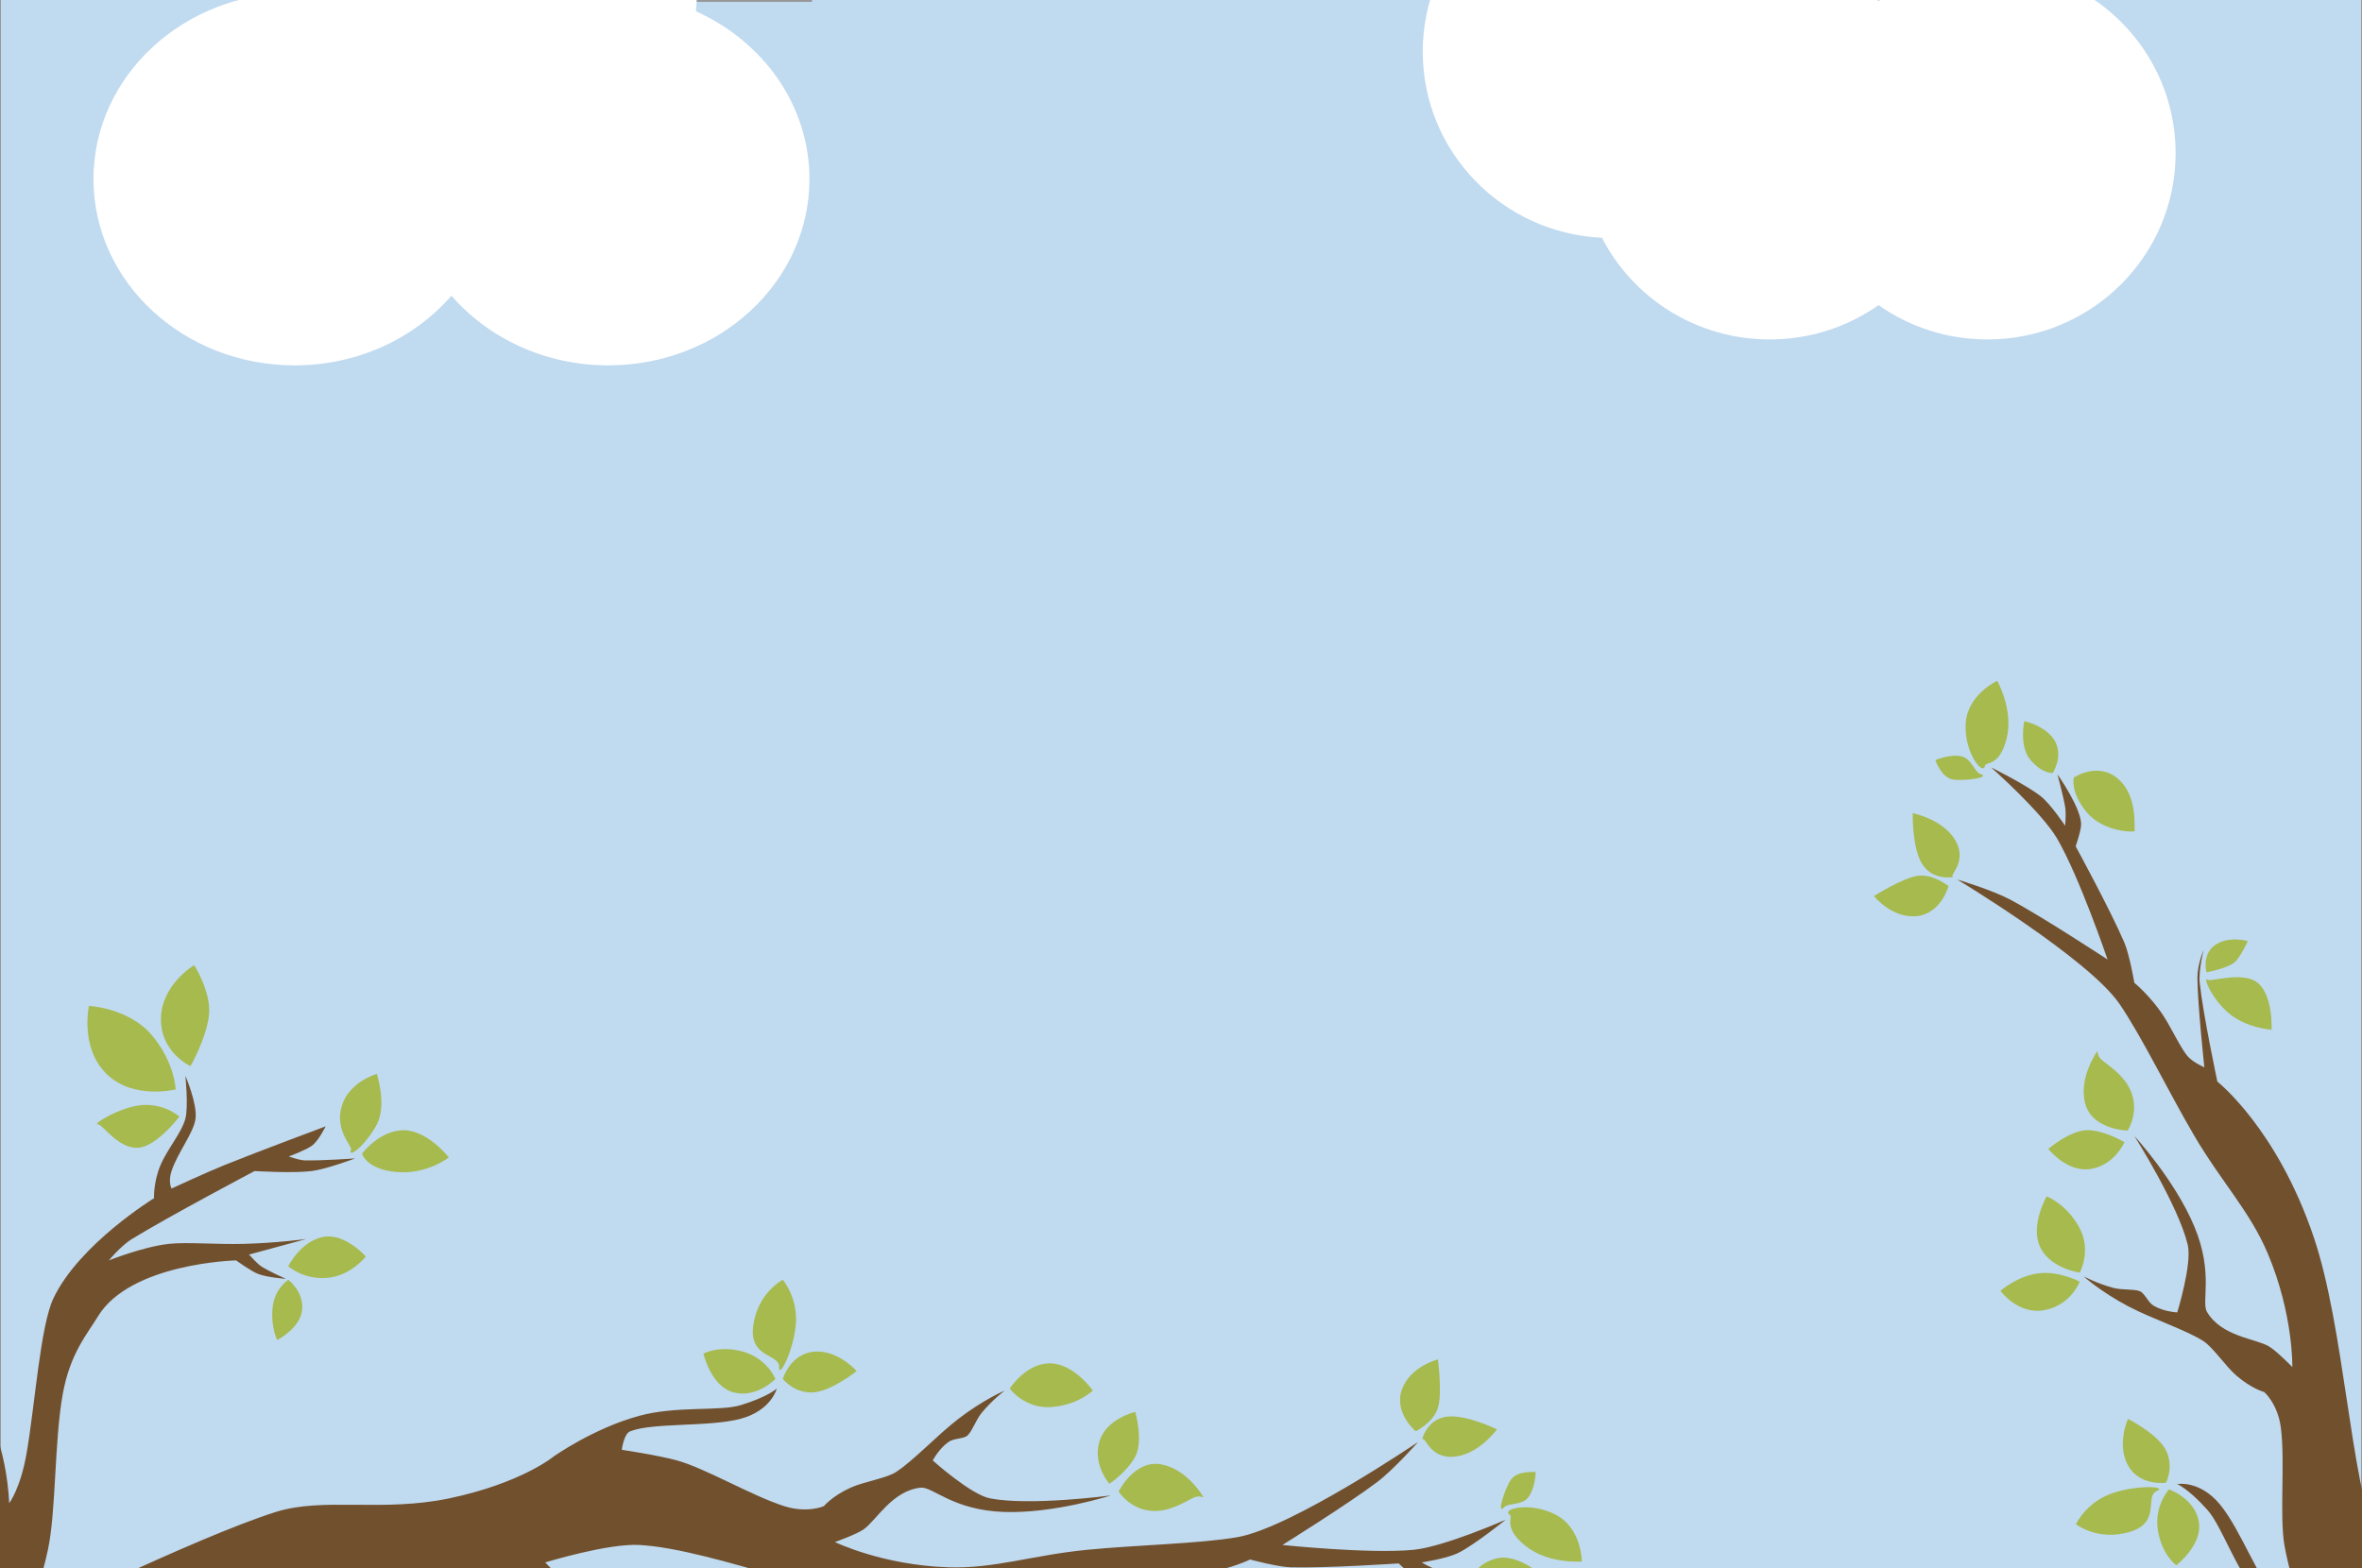 <?xml version="1.0" encoding="UTF-8" standalone="no"?>
<svg
   xmlns:sketch="http://www.bohemiancoding.com/sketch/ns"
   xmlns:dc="http://purl.org/dc/elements/1.1/"
   xmlns:cc="http://creativecommons.org/ns#"
   xmlns:rdf="http://www.w3.org/1999/02/22-rdf-syntax-ns#"
   xmlns:svg="http://www.w3.org/2000/svg"
   xmlns="http://www.w3.org/2000/svg"
   xmlns:sodipodi="http://sodipodi.sourceforge.net/DTD/sodipodi-0.dtd"
   xmlns:inkscape="http://www.inkscape.org/namespaces/inkscape"
   width="1280px"
   height="850px"
   viewBox="0 0 1280 850"
   version="1.1"
   id="svg2"
   inkscape:version="0.48.5 r10040"
   sodipodi:docname="sky_bg2.svg">
  <rect x="0" y="0" width="1280" height="850" fill="#333333" stroke="none"/>
  <sodipodi:namedview
     pagecolor="#ffffff"
     bordercolor="#666666"
     borderopacity="1"
     objecttolerance="10"
     gridtolerance="10"
     guidetolerance="10"
     inkscape:pageopacity="0"
     inkscape:pageshadow="2"
     inkscape:window-width="1536"
     inkscape:window-height="803"
     id="namedview109"
     showgrid="false"
     inkscape:zoom="0.63197669"
     inkscape:cx="714.67463"
     inkscape:cy="656.67065"
     inkscape:window-x="-8"
     inkscape:window-y="-8"
     inkscape:window-maximized="1"
     inkscape:current-layer="svg2" />
  <!-- Generator: Sketch 3.3.3 (12081) - http://www.bohemiancoding.com/sketch -->
  <title
     id="title4">Desktop Landscape</title>
  <desc
     id="desc6">Created with Sketch.</desc>
  <defs
     id="defs8">
    <filter
       x="-50%"
       y="-50%"
       width="200%"
       height="200%"
       filterUnits="objectBoundingBox"
       id="filter-1">
      <feMorphology
         radius="4"
         in="SourceAlpha"
         operator="dilate"
         result="shadowSpreadOuter1"
         id="feMorphology11" />
      <feOffset
         dx="4"
         dy="3"
         in="shadowSpreadOuter1"
         result="shadowOffsetOuter1"
         id="feOffset13" />
      <feGaussianBlur
         stdDeviation="2.5"
         in="shadowOffsetOuter1"
         result="shadowBlurOuter1"
         id="feGaussianBlur15" />
      <feColorMatrix
         values="0 0 0 0 0   0 0 0 0 0   0 0 0 0 0  0 0 0 0.089 0"
         in="shadowBlurOuter1"
         type="matrix"
         result="shadowMatrixOuter1"
         id="feColorMatrix17" />
      <feMerge
         id="feMerge19">
        <feMergeNode
           in="shadowMatrixOuter1"
           id="feMergeNode21" />
        <feMergeNode
           in="SourceGraphic"
           id="feMergeNode23" />
      </feMerge>
    </filter>
  </defs>
  <path
     style="fill:#a7ba4d;stroke:none"
     inkscape:connector-curvature="0"
     sketch:type="MSShapeGroup"
     id="Line"
     d="m 556.214,732.139 c 3.5,-11.056 0,-22.638 0,-22.638 0,0 -16,3.159 -19.5,17.374 -3.5,14.215 6,23.691 6,23.691 0,0 10,-7.371 13.5,-18.426 z" />
  <rect
     style="fill:#c0daf0;stroke:#979797"
     height="895"
     width="1280"
     y="-22"
     x="0"
     sketch:type="MSShapeGroup"
     id="Rectangle-71" />
  <path
     style="fill:#a7ba4d;stroke:none"
     inkscape:connector-curvature="0"
     sketch:type="MSShapeGroup"
     id="path30"
     d="m 569.714,762.674 c 14.5,-1.053 22.5,-8.95 22.5,-8.95 0,0 -10.5,-14.907 -23.5,-14.741 -13,0.166 -21.5,13.688 -21.5,13.688 0,0 8,11.056 22.5,10.003 z" />
  <path
     style="fill:#a7ba4d;stroke:none"
     inkscape:connector-curvature="0"
     sketch:type="MSShapeGroup"
     id="path32"
     d="m 615.214,789.524 c 4.5,-8.424 0,-24.218 0,-24.218 0,0 -16,3.685 -19.5,16.321 -3.5,12.635 5.5,22.638 5.5,22.638 0,0 9.5,-6.318 14,-14.741 z" />
  <path
     style="fill:#a7ba4d;stroke:none"
     inkscape:connector-curvature="0"
     sketch:type="MSShapeGroup"
     id="path34"
     d="m 626.714,819.006 c 8.828,-0.376 15.891,-5.314 20.5,-7.371 2.439,-1.088 5,0 5,0 0,0 -8.5,-15.268 -23,-17.9 -14.5,-2.632 -23,14.741 -23,14.741 0,0 7,11.105 20.5,10.529 z" />
  <path
     style="fill:#a7ba4d;stroke:none"
     inkscape:connector-curvature="0"
     sketch:type="MSShapeGroup"
     id="path36"
     d="m 641.214,884.815 c -11.5,5.265 -18,17.374 -18,17.374 0,0 16.571,8.779 26.5,3.685 8.772,-4.5 10.929,-22.885 12.5,-23.691 3.35,-1.718 -9.5,-2.632 -21,2.632 z" />
  <path
     style="fill:#a7ba4d;stroke:none"
     inkscape:connector-curvature="0"
     sketch:type="MSShapeGroup"
     id="path38"
     d="m 664.714,899.03 c 0.833,3.801 7.5,11.582 7.5,11.582 0,0 7,-7.897 5.5,-16.847 -1.5,-8.95 -11.5,-10.529 -11.5,-10.529 0,0 -2.667,10.469 -1.5,15.794 z" />
  <path
     style="fill:#71502d;stroke:none"
     inkscape:connector-curvature="0"
     sketch:type="MSShapeGroup"
     id="path40"
     d="m -166.036,1043.283 c 21.941,-7.851 50.52,-9.509 68.5,-17.9 40.797,-19.039 79.656,-74.89 134.5,-102.135 96.484,-47.932 206.5,-66.862 206.5,-66.862 0,0 92.804,43.74 145.75,51.068 2.592,0.359 6.12,10.933 8.5,11.056 1.894,0.098 -4,-8.424 -2,-11.056 0.963,-1.268 8.884,-1.405 15.5,-3.685 7.122,-2.455 12.907,-7.059 12,-8.424 -1.75,-2.632 -14.25,11.056 -52.25,1.579 -38,-9.476 -75.5,-50.015 -75.5,-50.015 0,0 33.691,-10.404 51,-9.476 39.707,2.127 113.574,32.932 165,38.432 61.931,6.624 98.5,-12.109 98.5,-12.109 0,0 36.623,8.28 52.5,13.688 6.79,2.313 15.5,9.476 15.5,9.476 0,0 -5.847,-6.457 -12.5,-9.476 -12.68,-5.755 -45.5,-16.847 -45.5,-16.847 0,0 5.13,-4.631 9.5,-5.791 5.649,-1.5 17.308,-1.534 25,-2.632 12.457,-1.779 23,-6.844 23,-6.844 0,0 14.89,4.026 22,4.212 19.723,0.516 58.5,-2.106 58.5,-2.106 0,0 5.416,5.343 9,7.371 7.582,4.29 30.5,0 30.5,0 0,0 -12.911,-2.197 -18,-3.685 -3.911,-1.144 -9,-4.212 -9,-4.212 0,0 13.892,-2.155 20,-5.265 9.059,-4.612 25.5,-17.9 25.5,-17.9 0,0 -33.509,14.749 -50,16.321 -24.009,2.289 -71,-2.632 -71,-2.632 0,0 35.948,-22.413 51.5,-34.221 8.948,-6.794 22,-21.585 22,-21.585 0,0 -68.606,46.55 -98,51.594 -20.725,3.557 -54.472,4.187 -81.5,6.844 -29.569,2.907 -50.062,10.283 -75,9.476 -35.79,-1.157 -61.5,-13.688 -61.5,-13.688 0,0 11.59,-4.129 15.5,-6.844 6.888,-4.782 15.5,-21.059 31,-22.638 6.38,-0.65 17.332,12.175 45,13.162 27.287,0.973 58,-8.95 58,-8.95 0,0 -43.754,5.85 -65.5,1.579 -10.421,-2.047 -31,-20.532 -31,-20.532 0,0 3.31,-6.35 8.5,-10.003 3.251,-2.288 8.252,-1.5 10.5,-3.685 2.484,-2.414 4.424,-8.368 7.5,-12.109 5.796,-7.047 12.5,-12.109 12.5,-12.109 0,0 -11.629,4.993 -25,15.268 -11.718,9.004 -24.643,22.974 -34,28.956 -5.283,3.377 -17.346,5.174 -24.5,8.424 -9.953,4.521 -14.5,10.003 -14.5,10.003 0,0 -8.952,4.017 -21.5,0 -17.721,-5.673 -42.466,-20.412 -58,-24.744 -9.967,-2.779 -30,-5.791 -30,-5.791 0,0 1.039,-8.636 4.5,-10.003 12.408,-4.899 43.074,-2.24 60,-6.844 16.549,-4.501 19.5,-16.321 19.5,-16.321 0,0 -4.981,4.528 -19.5,8.95 -11.563,3.522 -34.709,0.278 -55,5.791 -25.009,6.795 -46.5,22.112 -46.5,22.112 0,0 -17.489,14.438 -56.5,22.638 -36.224,7.614 -68.105,-0.781 -94,7.371 -43.218,13.605 -140.5,61.597 -140.5,61.597 0,0 9.773,-7.362 17,-41.065 4.457,-20.787 3.459,-58.854 8,-84.235 4.006,-22.391 13.43,-32.852 19,-42.118 17.544,-29.184 75,-30.535 75,-30.535 0,0 8.22,5.97 12,7.371 5.22,1.934 15,2.632 15,2.632 0,0 -9.024,-3.899 -13.5,-6.844 -2.191,-1.442 -6.5,-6.318 -6.5,-6.318 l 31,-8.424 c 0,0 -16.048,2.168 -34,2.632 -14.692,0.38 -30.605,-1.071 -40.5,0 -13.681,1.481 -32.5,8.95 -32.5,8.95 0,0 6.684,-8.017 12.5,-11.582 20.518,-12.58 66.5,-36.853 66.5,-36.853 0,0 20.633,1.302 31,0 7.8,-0.979 23.5,-6.844 23.5,-6.844 0,0 -18.369,1.32 -27.5,1.053 -2.869,-0.084 -8.5,-2.106 -8.5,-2.106 0,0 8.975,-3.288 12.5,-5.791 3.642,-2.586 7.5,-10.529 7.5,-10.529 0,0 -36.526,13.604 -55,21.059 -9.359,3.777 -28.5,12.635 -28.5,12.635 0,0 -1.978,-3.499 0,-9.476 3.36,-10.152 12.058,-20.762 13,-28.429 1.004,-8.176 -5.5,-23.165 -5.5,-23.165 0,0 1.719,16.459 0,23.165 -1.923,7.504 -9.817,16.539 -13.5,25.271 -3.878,9.194 -3.5,17.9 -3.5,17.9 0,0 -40.563,24.876 -54.5,54.226 -7.076,14.9 -9.922,56.987 -14.5,83.709 -3.334,19.464 -9.5,27.376 -9.5,27.376 0,0 -0.645,-29.94 -14,-53.174 -10,-17.396 -32.306,-26.849 -38.5,-40.012 -4.033,-8.569 -3,-24.744 -3,-24.744 0,0 -9.624,8.913 -2.5,24.744 14.177,31.506 36,35.8 44,74.232 5.356,25.73 -5.5,51.068 -23.5,81.603 -18,30.535 -21.431,54.149 -42.5,73.179 -27.55,24.884 -64,32.641 -64,32.641 0,0 -24.394,2.486 -36.5,5.791 -10.394,2.837 -31,12.635 -31,12.635 l 0,64.229 c 0,0 17.171,-14.29 40.5,-22.638 z" />
  <path
     style="fill:#a7ba4d;stroke:none"
     inkscape:connector-curvature="0"
     sketch:type="MSShapeGroup"
     id="path42"
     d="m 409.714,941.147 c 7,10.003 20.5,13.688 20.5,13.688 0,0 4,-17.9 -3.5,-27.376 -7.5,-9.476 -23.5,-8.424 -23.5,-8.424 0,0 -0.5,12.109 6.5,22.112 z" />
  <path
     style="fill:#a7ba4d;stroke:none"
     inkscape:connector-curvature="0"
     sketch:type="MSShapeGroup"
     id="path44"
     d="m 374.214,945.359 c -2.5,17.374 0,16.847 0,16.847 0,0 16.5,-1.579 24,-12.109 7.5,-10.529 0,-27.903 0,-27.903 0,0 -21.5,5.791 -24,23.165 z" />
  <path
     style="fill:#a7ba4d;stroke:none"
     inkscape:connector-curvature="0"
     sketch:type="MSShapeGroup"
     id="path46"
     d="m 772.214,860.597 c 14,-3.685 20,1.579 20,1.579 0,0 2.5,15.794 -11,21.585 -13.5,5.791 -28.225,-4.032 -29,-3.685 -1.486,0.665 6,-15.794 20,-19.479 z" />
  <path
     style="fill:#a7ba4d;stroke:none"
     inkscape:connector-curvature="0"
     sketch:type="MSShapeGroup"
     id="path48"
     d="m 810.714,844.803 c 9.5,-2.632 20.5,5.791 20.5,5.791 0,0 -7.5,9.963 -17,10.529 -9.5,0.566 -15,-8.402 -15,-8.402 0,0 2,-5.286 11.5,-7.918 z" />
  <path
     style="fill:#a7ba4d;stroke:none"
     inkscape:connector-curvature="0"
     sketch:type="MSShapeGroup"
     id="path50"
     d="m 759.714,753.197 c 4.5,-12.635 19.5,-16.321 19.5,-16.321 0,0 2.5,18.426 0,26.324 -2.5,7.897 -12,12.635 -12,12.635 0,0 -12,-10.003 -7.5,-22.638 z" />
  <path
     style="fill:#a7ba4d;stroke:none"
     inkscape:connector-curvature="0"
     sketch:type="MSShapeGroup"
     id="path52"
     d="m 770.714,780.047 c 0,0 2.5,-10.529 13,-12.109 10.5,-1.579 27.5,6.844 27.5,6.844 0,0 -9.5,13.162 -22.5,14.741 -13,1.579 -15.99,-9.688 -17.5,-9.476" />
  <path
     style="fill:#a7ba4d;stroke:none"
     inkscape:connector-curvature="0"
     sketch:type="MSShapeGroup"
     id="path54"
     d="m 843.214,821.112 c 14,7.371 14,25.271 14,25.271 0,0 -18,1.579 -30.5,-8.424 -12.5,-10.003 -6.57,-15.596 -8.5,-16.847 -4.966,-3.218 11,-7.371 25,0 z" />
  <path
     style="fill:#a7ba4d;stroke:none"
     inkscape:connector-curvature="0"
     sketch:type="MSShapeGroup"
     id="path56"
     d="m 818.714,802.159 c 3.5,-5.265 13.5,-4.212 13.5,-4.212 0,0 -0.269,9.497 -4.5,14.215 -3.357,3.743 -10.564,2.58 -12.5,4.738 -4.375,4.878 0,-9.476 3.5,-14.741 z" />
  <path
     style="fill:#a7ba4d;stroke:none"
     inkscape:connector-curvature="0"
     sketch:type="MSShapeGroup"
     id="path58"
     d="m -91.286,696.865 c 12.5,9.476 34.5,2.106 34.5,2.106 0,0 0.5,-14.741 -14.5,-29.482 -15,-14.741 -32.5,-14.741 -32.5,-14.741 0,0 0,32.641 12.5,42.118 z" />
  <path
     style="fill:#a7ba4d;stroke:none"
     inkscape:connector-curvature="0"
     sketch:type="MSShapeGroup"
     id="path60"
     d="m -39.286,662.118 c 0.426,-8.069 -6.5,-28.429 -6.5,-28.429 0,0 -18,11.056 -18,28.429 0,17.374 15,28.429 15,28.429 0,0 8.926,-17.545 9.5,-28.429 z" />
  <path
     style="fill:#a7ba4d;stroke:none"
     inkscape:connector-curvature="0"
     sketch:type="MSShapeGroup"
     id="path62"
     d="m 77.714,598.942 c 12,-0.57 19.5,6.318 19.5,6.318 0,0 -12.057,15.895 -22,16.847 -10.875,1.041 -19.805,-12.845 -22,-12.635 -4.201,0.402 12.5,-9.959 24.5,-10.529 z" />
  <path
     style="fill:#a7ba4d;stroke:none"
     inkscape:connector-curvature="0"
     sketch:type="MSShapeGroup"
     id="path64"
     d="m 82.214,561.036 c -12.5,-14.741 -34,-15.794 -34,-15.794 0,0 -5,22.638 9.5,36.853 14.5,14.215 37.5,8.424 37.5,8.424 0,0 -0.5,-14.741 -13,-29.482 z" />
  <path
     style="fill:#a7ba4d;stroke:none"
     inkscape:connector-curvature="0"
     sketch:type="MSShapeGroup"
     id="path66"
     d="m 113.214,550.506 c 1.5,-12.635 -8,-27.376 -8,-27.376 0,0 -17.732,10.529 -18,28.956 -0.268,18.426 16,25.797 16,25.797 0,0 8.5,-14.741 10,-27.376 z" />
  <path
     style="fill:#a7ba4d;stroke:none"
     inkscape:connector-curvature="0"
     sketch:type="MSShapeGroup"
     id="path68"
     d="m 163.714,710.027 c -1,10.003 -13.5,16.321 -13.5,16.321 0,0 -3.5,-6.844 -2.5,-17.374 1,-10.529 8.5,-15.268 8.5,-15.268 0,0 8.5,6.318 7.5,16.321 z" />
  <path
     style="fill:#a7ba4d;stroke:none"
     inkscape:connector-curvature="0"
     sketch:type="MSShapeGroup"
     id="path70"
     d="m 177.214,692.653 c 13,-1.053 21,-11.582 21,-11.582 0,0 -11.5,-13.162 -23.5,-10.529 -12,2.632 -18.5,15.794 -18.5,15.794 0,0 8,7.371 21,6.318 z" />
  <path
     style="fill:#a7ba4d;stroke:none"
     inkscape:connector-curvature="0"
     sketch:type="MSShapeGroup"
     id="path72"
     d="m 214.714,635.268 c 16.5,1.579 28.5,-7.897 28.5,-7.897 0,0 -11.5,-14.741 -24.5,-14.741 -13,0 -22.5,12.635 -22.5,12.635 0,0 2,8.424 18.5,10.003 z" />
  <path
     style="fill:#a7ba4d;stroke:none"
     inkscape:connector-curvature="0"
     sketch:type="MSShapeGroup"
     id="path74"
     d="m 204.214,609.471 c 5.5,-10.529 0,-27.376 0,-27.376 0,0 -15,4.212 -19,17.374 -4,13.162 5.693,21.658 5,23.691 -1.893,5.553 8.5,-3.159 14,-13.688 z" />
  <path
     style="fill:#a7ba4d;stroke:none"
     inkscape:connector-curvature="0"
     sketch:type="MSShapeGroup"
     id="path76"
     d="m 439.714,754.777 c 10,0 24.5,-11.582 24.5,-11.582 0,0 -10,-11.582 -23,-10.529 -13,1.053 -17,14.741 -17,14.741 0,0 5.5,7.371 15.5,7.371 z" />
  <path
     style="fill:#a7ba4d;stroke:none"
     inkscape:connector-curvature="0"
     sketch:type="MSShapeGroup"
     id="path78"
     d="m 431.214,718.45 c 1.5,-14.741 -7,-24.744 -7,-24.744 0,0 -13.5,6.844 -16,24.744 -2.5,17.9 14.316,15.151 14,22.638 -0.267,6.318 7.5,-7.897 9,-22.638 z" />
  <path
     style="fill:#a7ba4d;stroke:none"
     inkscape:connector-curvature="0"
     sketch:type="MSShapeGroup"
     id="path80"
     d="m 402.714,732.665 c -13,-3.685 -21.5,1.053 -21.5,1.053 0,0 4,17.9 16.5,21.059 12.5,3.159 22.5,-7.371 22.5,-7.371 0,0 -4.5,-11.056 -17.5,-14.741 z" />
  <path
     style="fill:none;stroke:#979797;stroke-linecap:square"
     d="m 149.5,0.5 290,0"
     id="path82" />
  <path
     style="fill:#ffffff;stroke:none"
     d="m 244.647,160.28 c -19.978,23.029 -50.631,37.767 -85,37.767 -60.199,0 -109,-45.219 -109,-101 0,-55.781 48.801,-101 109,-101 0,-55.781 48.801,-101 109,-101 60.199,0 109,45.219 109,101 0,3.393 -0.181,6.747 -0.533,10.054 36.42,16.351 61.533,50.931 61.533,90.946 0,55.781 -48.801,101 -109,101 -34.369,0 -65.022,-14.739 -85,-37.767 z"
     id="Oval-1" />
  <path
     style="fill:#ffffff;stroke:none"
     d="M 963.89,-17.886 C 947.011,-50.601 912.647,-73 873,-73 c -56.333,0 -102,45.219 -102,101 0,54.157 43.048,98.359 97.11,100.886 C 884.989,161.601 919.353,184 959,184 c 21.985,0 42.345,-6.887 59,-18.601 16.655,11.714 37.015,18.601 59,18.601 56.333,0 102,-45.219 102,-101 0,-55.781 -45.667,-101 -102,-101 -21.985,0 -42.345,6.887 -59,18.601 C 1002.587,-10.239 984,-16.946 963.89,-17.886 z"
     id="Path-Copy" />
  <g
     style="fill:none;stroke:none"
     id="g92"
     sketch:type="MSLayerGroup"
     transform="matrix(0.643,0.766,-0.766,0.643,764.619,145.327)">
    <g
       transform="translate(0.735,0)"
       sketch:type="MSShapeGroup"
       id="g94" />
  </g>
  <g
     style="fill:none;stroke:none"
     id="Rectangle-72-+-The-page-you-were-lo"
     sketch:type="MSLayerGroup"
     transform="translate(156,675)" />
  <path
     style="fill:#a7ba4d;stroke:none"
     inkscape:connector-curvature="0"
     sketch:type="MSShapeGroup"
     id="Line-1"
     d="m 1104.617,690.208 c -11.505,1.452 -20.557,9.481 -20.557,9.481 0,0 9.569,13.206 23.943,10.432 14.374,-2.775 19.001,-15.37 19.001,-15.37 0,0 -10.881,-5.994 -22.387,-4.542 z" />
  <path
     style="fill:#a7ba4d;stroke:none"
     inkscape:connector-curvature="0"
     sketch:type="MSShapeGroup"
     id="path30-7"
     d="m 1126.692,665.161 c -7.029,-12.726 -17.55,-16.684 -17.55,-16.684 0,0 -9.14,15.778 -3.545,27.513 5.595,11.735 21.434,13.791 21.434,13.791 0,0 6.689,-11.895 -0.339,-24.621 z" />
  <path
     style="fill:#a7ba4d;stroke:none"
     inkscape:connector-curvature="0"
     sketch:type="MSShapeGroup"
     id="path32-4"
     d="m 1132.019,612.599 c -9.534,-0.559 -21.992,10.142 -21.992,10.142 0,0 10.047,12.986 22.987,10.873 12.94,-2.113 18.254,-14.475 18.254,-14.475 0,0 -9.715,-5.981 -19.249,-6.54 z" />
  <path
     style="fill:#a7ba4d;stroke:none"
     inkscape:connector-curvature="0"
     sketch:type="MSShapeGroup"
     id="path34-0"
     d="m 1153.976,589.809 c -4.039,-7.859 -11.481,-12.205 -15.278,-15.529 -2.01,-1.759 -2.094,-4.54 -2.094,-4.54 0,0 -10.305,14.113 -6.622,28.382 3.682,14.27 23.018,14.712 23.018,14.712 0,0 7.152,-11.007 0.976,-23.025 z" />
  <path
     style="fill:#a7ba4d;stroke:none"
     inkscape:connector-curvature="0"
     sketch:type="MSShapeGroup"
     id="path36-9"
     d="m 1207.663,549.082 c 9.597,8.238 23.315,9.07 23.315,9.07 0,0 1.032,-18.724 -7.751,-25.608 -7.76,-6.082 -25.358,-0.34 -26.748,-1.429 -2.963,-2.322 1.588,9.729 11.185,17.967 z" />
  <path
     style="fill:#a7ba4d;stroke:none"
     inkscape:connector-curvature="0"
     sketch:type="MSShapeGroup"
     id="path38-4"
     d="m 1210.729,521.789 c 3.103,-2.348 7.377,-11.661 7.377,-11.661 0,0 -10.103,-3.049 -17.602,2.061 -7.499,5.11 -4.745,14.853 -4.745,14.853 0,0 10.624,-1.963 14.971,-5.252 z" />
  <path
     style="fill:#71502d;stroke:none"
     inkscape:connector-curvature="0"
     sketch:type="MSShapeGroup"
     id="path40-8"
     d="m 1689.633,1215.767 c -16.318,-16.636 -29.793,-41.894 -44.942,-54.707 -34.374,-29.074 -101.365,-40.971 -149.075,-79.364 -83.933,-67.542 -147.196,-159.518 -147.196,-159.518 0,0 0.854,-102.591 -14.665,-153.74 -0.76,-2.504 7.365,-10.136 6.48,-12.349 -0.705,-1.761 -5.974,7.16 -9.202,6.446 -1.555,-0.344 -4.996,-7.479 -9.838,-12.532 -5.212,-5.439 -11.816,-8.765 -12.675,-7.369 -1.657,2.692 16.008,8.31 23.316,46.786 7.309,38.476 -13.799,89.506 -13.799,89.506 0,0 -23.557,-26.237 -29.964,-42.344 -14.697,-36.948 -17.659,-116.926 -34.201,-165.929 -19.921,-59.012 -52.247,-84.375 -52.247,-84.375 0,0 -7.819,-36.724 -9.556,-53.407 -0.743,-7.134 2.114,-18.044 2.114,-18.044 0,0 -3.415,8.014 -3.371,15.32 0.084,13.925 3.756,48.373 3.756,48.373 0,0 -6.354,-2.72 -9.237,-6.202 -3.728,-4.501 -8.641,-15.075 -12.86,-21.6 -6.833,-10.567 -15.847,-18.02 -15.847,-18.02 0,0 -2.58,-15.207 -5.389,-21.742 -7.792,-18.127 -26.412,-52.241 -26.412,-52.241 0,0 2.584,-7.155 2.924,-11.259 0.72,-8.682 -12.773,-27.697 -12.773,-27.697 0,0 3.412,12.644 4.192,17.889 0.599,4.03 -0.055,9.937 -0.055,9.937 0,0 -7.775,-11.713 -13.157,-15.957 -7.982,-6.295 -26.934,-15.66 -26.934,-15.66 0,0 27.426,24.253 35.76,38.569 12.133,20.844 27.344,65.576 27.344,65.576 0,0 -35.407,-23.258 -52.643,-32.435 -9.917,-5.28 -28.815,-10.938 -28.815,-10.938 0,0 71.003,42.806 87.893,67.385 11.909,17.331 26.614,47.712 40.346,71.143 15.023,25.634 30.303,41.154 40.015,64.138 13.938,32.985 13.326,61.58 13.326,61.58 0,0 -8.604,-8.795 -12.706,-11.209 -7.227,-4.252 -25.614,-5.256 -33.54,-18.67 -3.262,-5.521 3.798,-20.838 -6.894,-46.376 -10.544,-25.186 -32.417,-48.921 -32.417,-48.921 0,0 23.636,37.282 28.865,58.818 2.506,10.32 -5.662,36.749 -5.662,36.749 0,0 -7.153,-0.347 -12.643,-3.53 -3.439,-1.994 -4.818,-6.865 -7.744,-7.992 -3.232,-1.245 -9.451,-0.513 -14.137,-1.74 -8.827,-2.312 -16.231,-6.28 -16.231,-6.28 0,0 9.405,8.469 24.334,16.308 13.083,6.87 31.183,12.757 40.533,18.748 5.279,3.383 11.963,13.585 17.91,18.72 8.274,7.145 15.156,8.978 15.156,8.978 0,0 7.397,6.447 9.004,19.524 2.27,18.468 -0.752,47.111 1.82,63.031 1.65,10.215 7.305,29.668 7.305,29.668 0,0 -8.277,2.674 -10.968,0.103 -9.645,-9.215 -20.074,-38.177 -31.343,-51.619 -11.018,-13.143 -22.987,-10.873 -22.987,-10.873 0,0 6.198,2.627 16.294,13.959 8.04,9.025 14.788,31.402 28.292,47.519 16.644,19.865 39.553,32.966 39.553,32.966 0,0 20.436,9.835 44.219,41.826 22.085,29.706 27.812,62.172 46.059,82.273 30.453,33.548 114.775,101.789 114.775,101.789 0,0 -10.779,-5.792 -44.41,1.76 -20.743,4.658 -54.892,21.507 -79.843,28.012 -22.01,5.739 -35.456,1.563 -46.203,0.385 -33.849,-3.709 -59.138,-55.318 -59.138,-55.318 0,0 1.979,-9.964 1.668,-13.984 -0.43,-5.55 -3.891,-14.724 -3.891,-14.724 0,0 0.239,9.828 -0.561,15.125 -0.392,2.593 -3.015,8.548 -3.015,8.548 l -20.632,-24.623 c 0,0 8.689,13.665 16.629,29.772 6.498,13.183 11.844,28.24 16.961,36.777 7.074,11.803 21.738,25.765 21.738,25.765 0,0 -10.079,-2.713 -15.753,-6.5 -20.016,-13.364 -61.315,-44.954 -61.315,-44.954 0,0 -7.459,-19.282 -12.982,-28.151 -4.156,-6.673 -16.057,-18.474 -16.057,-18.474 0,0 8.892,16.128 12.473,24.531 1.125,2.641 1.647,8.601 1.647,8.601 0,0 -6.744,-6.773 -10.494,-8.926 -3.873,-2.224 -12.703,-2.401 -12.703,-2.401 0,0 27.65,27.471 42.157,41.125 7.349,6.917 23.409,20.589 23.409,20.589 0,0 -2.349,3.262 -8.605,3.969 -10.626,1.2 -23.904,-2.255 -31.261,0.101 -7.845,2.512 -18.732,14.696 -18.732,14.696 0,0 14.226,-8.453 21.035,-9.701 7.62,-1.396 19.13,1.989 28.602,1.676 9.973,-0.329 17.72,-4.318 17.72,-4.318 0,0 39.577,26.416 72.066,26.781 16.494,0.185 55.904,-14.855 82.087,-21.889 19.071,-5.124 28.839,-2.838 28.839,-2.838 0,0 -26.918,13.124 -42.423,34.982 -11.61,16.366 -10.852,40.58 -20.21,51.718 -6.092,7.251 -21.213,13.087 -21.213,13.087 0,0 12.124,5.007 23.517,-8.092 22.673,-26.069 17.433,-47.684 48.982,-71.043 21.122,-15.639 48.677,-16.392 83.944,-12.835 35.267,3.558 58.147,-3.216 84.251,7.947 34.135,14.596 56.444,44.447 56.444,44.447 0,0 12.474,21.11 20.545,30.72 6.929,8.25 24.456,22.859 24.456,22.859 l 58.326,-26.899 c 0,0 -20.167,-9.608 -37.518,-27.297 z" />
  <path
     style="fill:#a7ba4d;stroke:none"
     inkscape:connector-curvature="0"
     sketch:type="MSShapeGroup"
     id="path42-8"
     d="m 1355.767,735.712 c 6.152,-10.546 3.845,-24.348 3.845,-24.348 0,0 -17.93,3.864 -23.394,14.643 -5.465,10.779 2.192,24.868 2.192,24.868 0,0 11.205,-4.617 17.357,-15.163 z" />
  <path
     style="fill:#a7ba4d;stroke:none"
     inkscape:connector-curvature="0"
     sketch:type="MSShapeGroup"
     id="path44-2"
     d="m 1374.459,766.185 c 16.824,-5.006 15.299,-7.055 15.299,-7.055 0,0 -8.344,-14.322 -21.047,-16.723 -12.702,-2.401 -25.338,11.685 -25.338,11.685 0,0 14.263,17.098 31.086,12.093 z" />
  <path
     style="fill:#a7ba4d;stroke:none"
     inkscape:connector-curvature="0"
     sketch:type="MSShapeGroup"
     id="path46-4"
     d="m 1130.81,440.265 c -9.21,-11.17 -6.942,-18.823 -6.942,-18.823 0,0 13.295,-8.885 24.208,0.949 10.912,9.834 8.159,27.319 8.798,27.878 1.227,1.071 -16.855,1.166 -26.065,-10.004 z" />
  <path
     style="fill:#a7ba4d;stroke:none"
     inkscape:connector-curvature="0"
     sketch:type="MSShapeGroup"
     id="path48-5"
     d="m 1100.344,411.918 c -6.369,-7.524 -3.326,-21.041 -3.326,-21.041 0,0 12.188,2.638 16.681,11.028 4.492,8.39 -1.348,17.14 -1.348,17.14 0,0 -5.638,0.398 -12.007,-7.127 z" />
  <path
     style="fill:#a7ba4d;stroke:none"
     inkscape:connector-curvature="0"
     sketch:type="MSShapeGroup"
     id="path50-5"
     d="m 1038.516,496.594 c -13.358,1.205 -22.987,-10.873 -22.987,-10.873 0,0 15.686,-9.987 23.904,-11.024 8.218,-1.037 16.499,5.605 16.499,5.605 0,0 -4.058,15.086 -17.416,16.291 z" />
  <path
     style="fill:#a7ba4d;stroke:none"
     inkscape:connector-curvature="0"
     sketch:type="MSShapeGroup"
     id="path52-1"
     d="m 1058.292,475.361 c 0,0 -10.608,2.139 -16.44,-6.734 -5.832,-8.873 -5.302,-27.839 -5.302,-27.839 0,0 15.931,3.115 22.809,14.258 6.878,11.144 -2.102,18.578 -1.277,19.86" />
  <path
     style="fill:#a7ba4d;stroke:none"
     inkscape:connector-curvature="0"
     sketch:type="MSShapeGroup"
     id="path54-7"
     d="m 1065.22,392.327 c 0.83,-15.8 17.085,-23.296 17.085,-23.296 0,0 8.972,15.684 5.124,31.224 -3.849,15.54 -11.411,12.498 -11.739,14.774 -0.842,5.858 -11.3,-6.902 -10.47,-22.702 z" />
  <path
     style="fill:#a7ba4d;stroke:none"
     inkscape:connector-curvature="0"
     sketch:type="MSShapeGroup"
     id="path56-1"
     d="m 1058.269,422.513 c -6.247,-0.973 -9.478,-10.495 -9.478,-10.495 0,0 8.737,-3.733 14.793,-1.867 4.805,1.481 6.767,8.513 9.538,9.367 6.262,1.93 -8.605,3.969 -14.852,2.995 z" />
  <path
     style="fill:#a7ba4d;stroke:none"
     inkscape:connector-curvature="0"
     sketch:type="MSShapeGroup"
     id="path58-1"
     d="m 1343.753,1292.964 c 3.37,-15.32 -12.536,-32.211 -12.536,-32.211 0,0 -13.596,5.719 -20.7,25.514 -7.104,19.795 0.225,35.686 0.225,35.686 0,0 29.641,-13.67 33.011,-28.989 z" />
  <path
     style="fill:#a7ba4d;stroke:none"
     inkscape:connector-curvature="0"
     sketch:type="MSShapeGroup"
     id="path60-5"
     d="m 1290.423,1260.296 c -7.505,2.993 -23.094,17.808 -23.094,17.808 0,0 17.578,11.715 33.355,4.439 15.777,-7.276 19.534,-25.527 19.534,-25.527 0,0 -19.671,-0.757 -29.795,3.279 z" />
  <path
     style="fill:#a7ba4d;stroke:none"
     inkscape:connector-curvature="0"
     sketch:type="MSShapeGroup"
     id="path62-2"
     d="m 1184.055,1180.508 c -5.543,-10.658 -2.429,-20.353 -2.429,-20.353 0,0 19.484,4.292 24.512,12.922 5.5,9.44 -3.37,23.364 -2.26,25.269 2.125,3.647 -14.279,-7.18 -19.822,-17.838 z" />
  <path
     style="fill:#a7ba4d;stroke:none"
     inkscape:connector-curvature="0"
     sketch:type="MSShapeGroup"
     id="path64-7"
     d="m 1147.748,1192.296 c -8.151,17.524 -0.103,37.489 -0.103,37.489 0,0 22.651,-4.94 29.487,-24.06 6.836,-19.12 -8.055,-37.581 -8.055,-37.581 0,0 -13.177,6.628 -21.328,24.152 z" />
  <path
     style="fill:#a7ba4d;stroke:none"
     inkscape:connector-curvature="0"
     sketch:type="MSShapeGroup"
     id="path66-6"
     d="m 1125.204,1168.555 c -12.102,3.929 -21.51,18.73 -21.51,18.73 0,0 16.988,11.693 33.833,4.219 16.845,-7.473 16.725,-25.333 16.725,-25.333 0,0 -16.946,-1.545 -29.048,2.384 z" />
  <path
     style="fill:#a7ba4d;stroke:none"
     inkscape:connector-curvature="0"
     sketch:type="MSShapeGroup"
     id="path68-1"
     d="m 1248.913,1055.891 c 9.502,-3.281 20.474,5.424 20.474,5.424 0,0 -4.749,6.045 -14.73,9.546 -9.98,3.502 -17.424,-1.325 -17.424,-1.325 0,0 2.177,-10.364 11.68,-13.646 z" />
  <path
     style="fill:#a7ba4d;stroke:none"
     inkscape:connector-curvature="0"
     sketch:type="MSShapeGroup"
     id="path70-4"
     d="m 1227.483,1050.908 c -6.401,-11.364 -19.312,-14.219 -19.312,-14.219 0,0 -7.136,15.955 0.28,25.75 7.416,9.795 22.09,10.185 22.09,10.185 0,0 3.343,-10.351 -3.058,-21.715 z" />
  <path
     style="fill:#a7ba4d;stroke:none"
     inkscape:connector-curvature="0"
     sketch:type="MSShapeGroup"
     id="path72-2"
     d="m 1159.668,1040.887 c -5.476,-15.645 -19.107,-22.573 -19.107,-22.573 0,0 -8.57,16.616 -3.126,28.422 5.444,11.805 20.897,15.14 20.897,15.14 0,0 6.812,-5.344 1.336,-20.989 z" />
  <path
     style="fill:#a7ba4d;stroke:none"
     inkscape:connector-curvature="0"
     sketch:type="MSShapeGroup"
     id="path74-3"
     d="m 1140.639,1061.226 c -11.865,-0.585 -24.86,11.465 -24.86,11.465 0,0 10.107,11.857 23.734,9.978 13.627,-1.88 17.283,-14.24 19.42,-14.462 5.836,-0.606 -6.428,-6.396 -18.293,-6.981 z" />
  <path
     style="fill:#a7ba4d;stroke:none"
     inkscape:connector-curvature="0"
     sketch:type="MSShapeGroup"
     id="path76-2"
     d="m 1173.964,786.519 c -4.188,-9.081 -20.778,-17.397 -20.778,-17.397 0,0 -6.33,13.931 0.071,25.296 6.401,11.364 20.506,9.264 20.506,9.264 0,0 4.39,-8.081 0.202,-17.162 z" />
  <path
     style="fill:#a7ba4d;stroke:none"
     inkscape:connector-curvature="0"
     sketch:type="MSShapeGroup"
     id="path78-2"
     d="m 1144.536,809.451 c -14.014,4.811 -19.538,16.719 -19.538,16.719 0,0 11.869,9.393 29.17,4.167 17.302,-5.226 7.763,-19.345 14.694,-22.194 5.849,-2.404 -10.312,-3.503 -24.326,1.308 z" />
  <path
     style="fill:#a7ba4d;stroke:none"
     inkscape:connector-curvature="0"
     sketch:type="MSShapeGroup"
     id="path80-1"
     d="m 1169.38,829.379 c 2.098,13.348 9.96,19.083 9.96,19.083 0,0 14.579,-11.129 12.213,-23.803 -2.366,-12.674 -16.116,-17.345 -16.116,-17.345 0,0 -8.155,8.716 -6.057,22.065 z" />
</svg>
